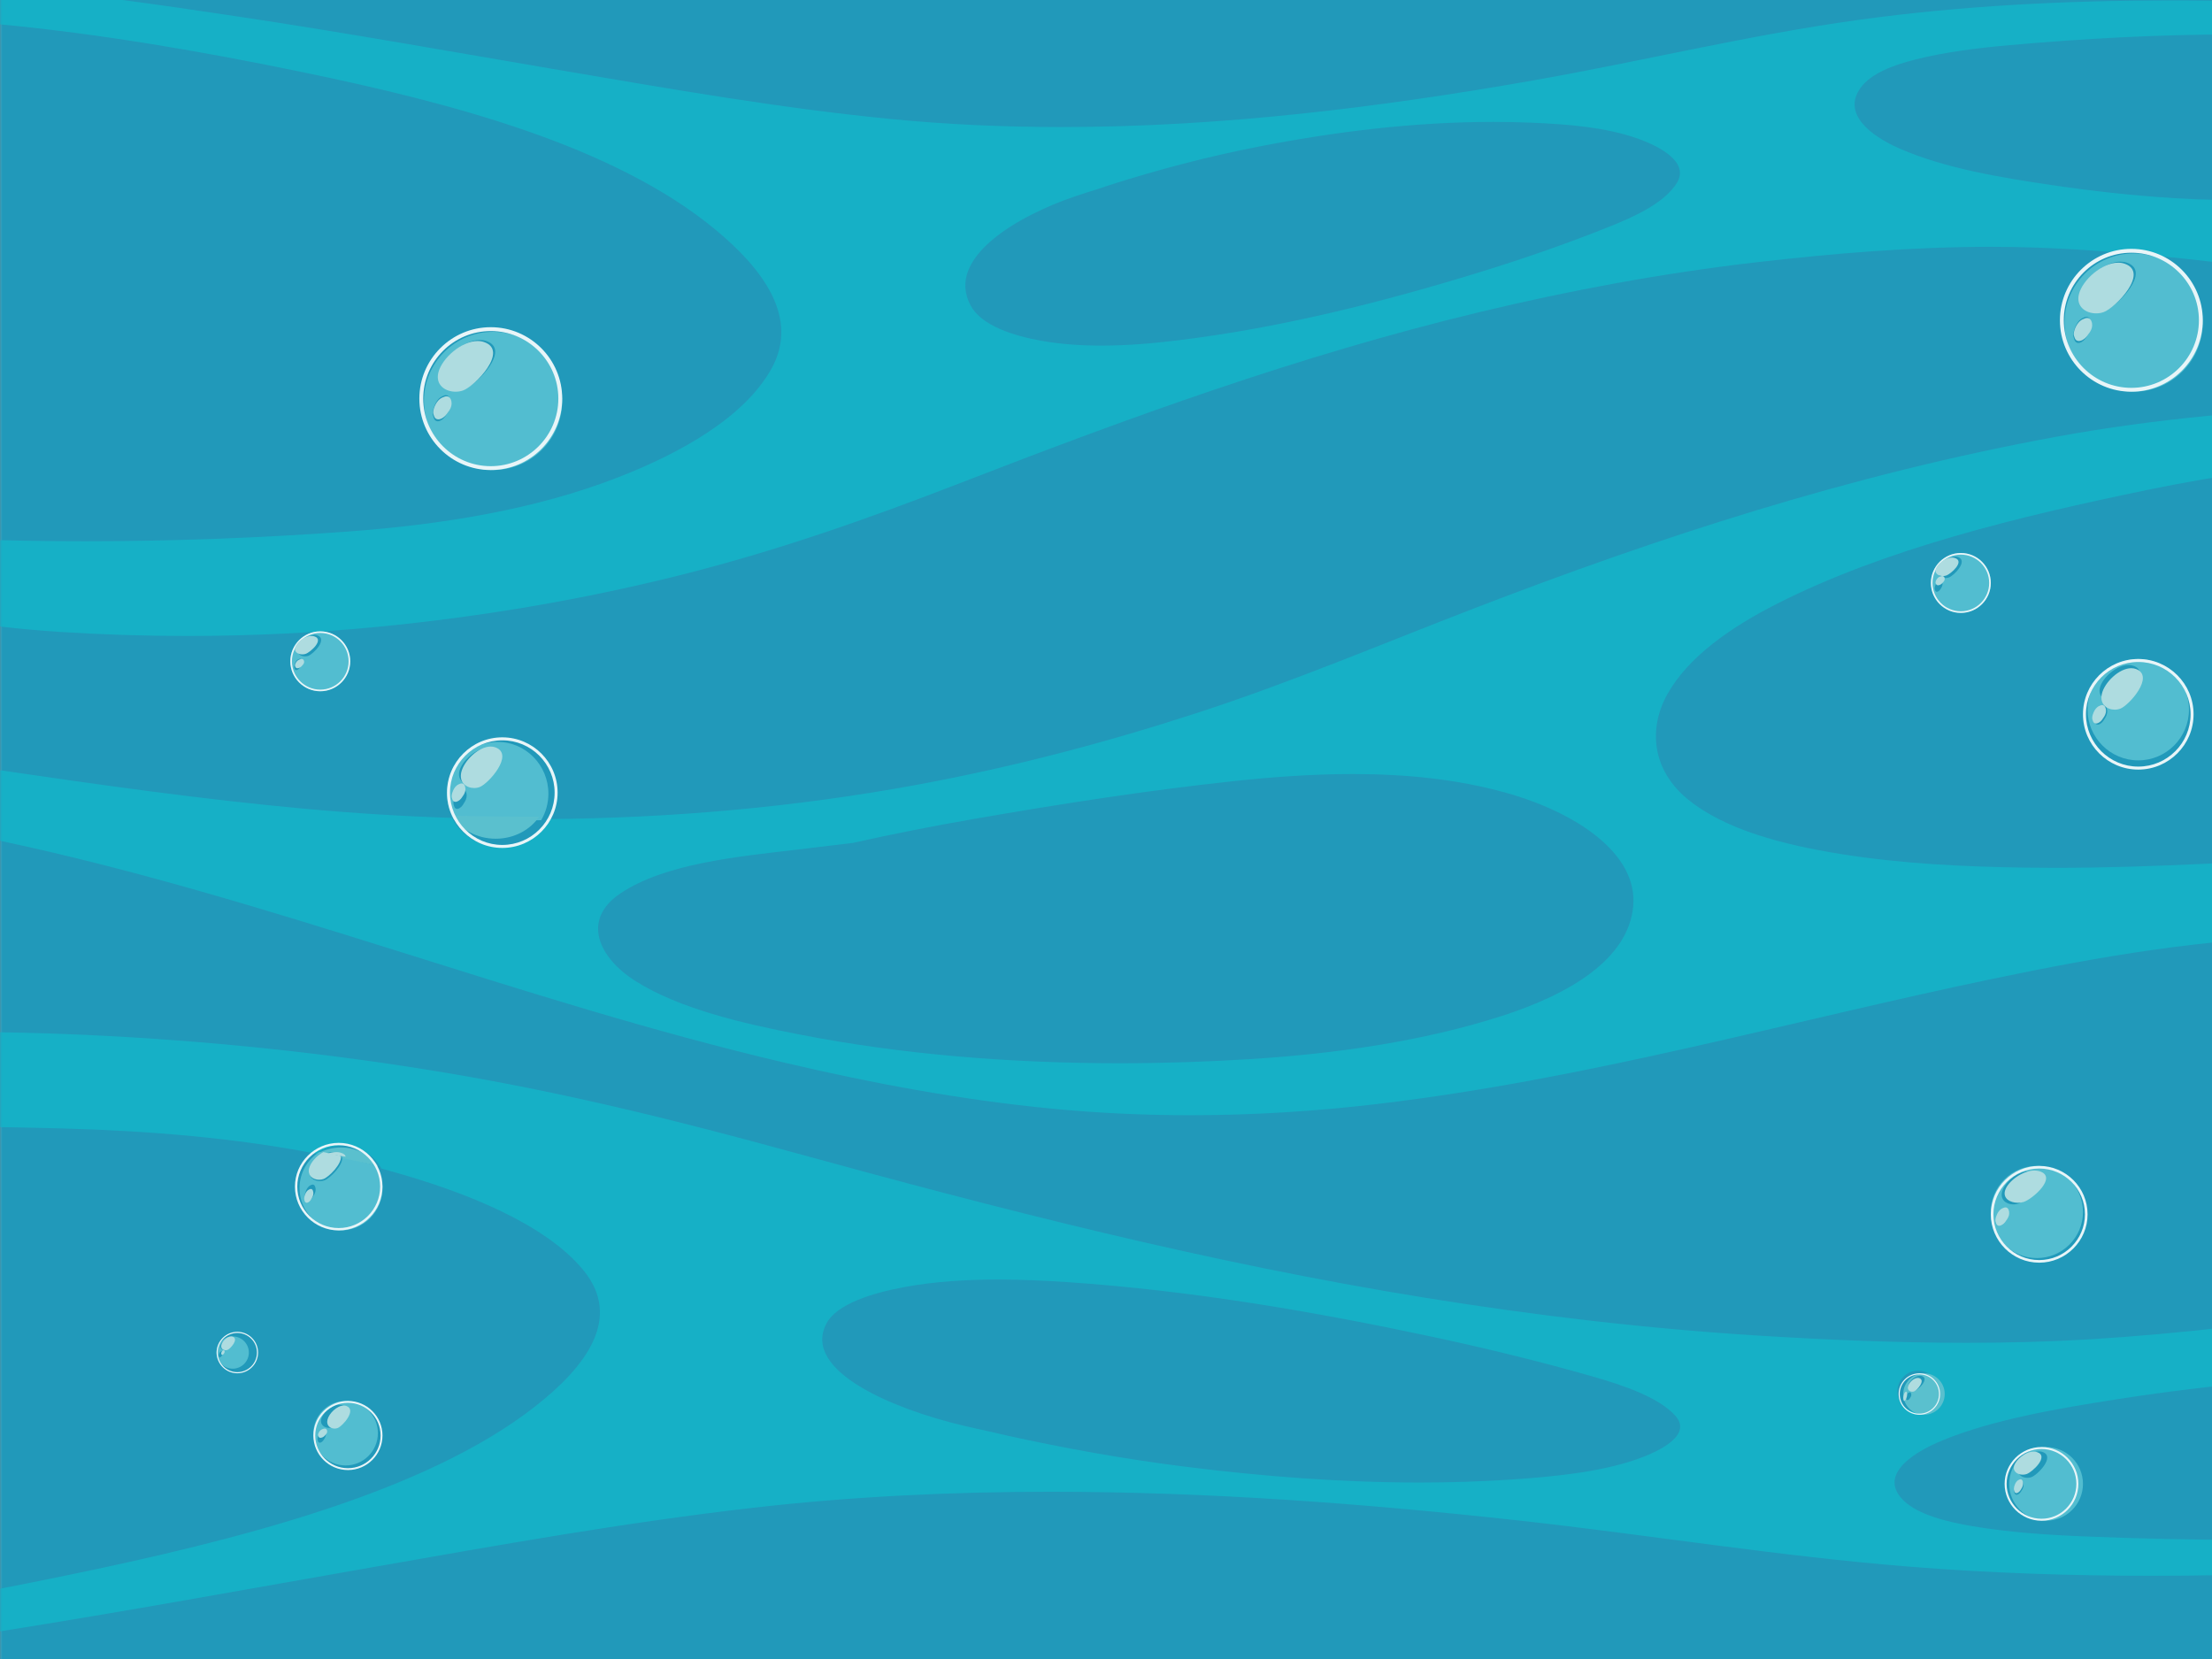 <?xml version="1.0" encoding="UTF-8"?>
<svg width="480px" height="360px" viewBox="0 0 480 360" version="1.1" xmlns="http://www.w3.org/2000/svg" xmlns:xlink="http://www.w3.org/1999/xlink">
    <rect x="0" y="0" width="480" height="360" fill="#333333" stroke="none"/>
    <!-- Generator: Sketch 51.1 (57501) - http://www.bohemiancoding.com/sketch -->
    <title>water1</title>
    <desc>Created with Sketch.</desc>
    <defs>
        <polygon id="path-1" points="0 0 512 0 512 511 0 511"></polygon>
    </defs>
    <g id="water1" stroke="none" stroke-width="1" fill="none" fill-rule="evenodd">
        <g id="Group" transform="translate(0, -144)">
            <mask id="mask-2" fill="white">
                <use xlink:href="#path-1"></use>
            </mask>
            <g id="Clip-2"></g>
            <polygon id="Fill-1" fill="#81CDE6" mask="url(#mask-2)" points="0 511 512 511 512 0 0 0"></polygon>
            <path d="M439.8,71.966 C420.455,78.916 401.434,86.767 381.902,93.191 C363.309,99.306 344.371,104.481 325.09,107.93 C286.258,114.876 246.564,115.29 207.973,106.671 C188.187,102.251 168.832,96.21 149.48,90.216 C129.51,84.034 109.55,77.28 88.577,75.655 C78.33,74.859 68.037,74.871 57.782,75.52 C47.474,76.174 37.219,77.142 27.216,79.82 C15.917,82.842 5.04,87.172 -6,90.982 L-6,516 L518,516 L518,50 C517.219,50.086 516.44,50.19 515.661,50.282 C489.827,55.155 464.462,63.105 439.8,71.966" id="Fill-3" fill="#2199BA" mask="url(#mask-2)"></path>
            <path d="M40.626,282 C31.405,282 22.183,281.708 13.01,281.126 C8.644,280.85 4.308,280.451 0,279.953 L0,261.215 C2.009,261.27 4.02,261.315 6.029,261.348 C10.152,261.417 14.287,261.451 18.432,261.451 C37.506,261.451 56.758,260.726 75.627,259.334 C96.008,257.827 116.174,254.561 134.105,247.591 C147.969,242.203 161.569,234.47 167.387,224.033 C173.54,212.992 165.576,202.415 155.368,193.93 C133.255,175.54 97.7,166.269 65.318,159.588 C43.986,155.189 22.097,151.384 0,149.282 L0,141 C17.328,142.544 34.588,145.027 51.505,147.567 C75.115,151.11 98.503,155.308 121.956,159.299 C145.396,163.288 169.063,167.441 192.996,169.796 C205.41,171.019 217.86,171.57 230.303,171.57 C264.908,171.568 299.449,167.313 332.936,161.411 C356.486,157.26 379.477,151.601 403.337,148.311 C425.622,145.237 448.375,144.096 471.087,144.096 C472.175,144.096 473.264,144.099 474.352,144.104 C486.927,144.163 499.471,144.564 512,145.165 L512,152.17 C503.762,151.752 495.509,151.538 487.316,151.487 C486.404,151.48 485.494,151.477 484.581,151.477 C468.432,151.477 452.145,152.369 436.139,153.792 C429.187,154.409 422.202,155.261 415.605,156.919 C410.947,158.098 406.028,159.898 403.743,163.061 C399.739,168.595 405.688,173.384 412.241,176.251 C422.004,180.517 434.037,182.516 445.232,184.164 C454.013,185.46 462.956,186.459 471.908,187.007 C478.022,187.381 484.179,187.482 490.348,187.482 C493.932,187.482 497.52,187.447 501.104,187.414 C504.687,187.38 508.268,187.346 511.839,187.346 C511.893,187.346 511.946,187.346 512,187.346 L512,204.797 C497.593,202.975 483.198,201.019 468.725,199.597 C466.833,198.783 464.753,198.332 462.569,198.332 C461.358,198.332 460.179,198.471 459.046,198.734 C453.255,198.273 447.446,197.921 441.615,197.719 C438.4,197.609 435.175,197.556 431.939,197.556 C414.935,197.556 397.72,198.996 381.077,200.921 C360.618,203.288 340.538,207.038 320.979,211.745 C281.616,221.214 244.658,234.748 208.458,248.784 C188.589,256.487 168.596,263.566 147.086,268.931 C125.994,274.193 104.08,277.892 81.853,280.033 C68.209,281.347 54.416,282 40.626,282 M324.031,170.45 C306.784,170.45 289.467,172.61 272.981,175.84 C261.983,177.993 251.22,180.838 240.857,184.14 C240.002,184.412 239.161,184.701 238.318,184.993 C236.559,185.533 234.813,186.088 233.092,186.674 C221.149,190.749 204.958,199.861 210.652,210.339 C213.011,214.679 219.896,216.868 226.004,217.953 C230.222,218.701 234.579,219 238.96,219 C244.595,219 250.264,218.505 255.709,217.839 C278.267,215.082 300.443,209.43 321.269,203.013 C330.898,200.044 340.373,196.748 349.486,193.087 C355.096,190.835 361.275,187.91 363.887,183.681 C366.556,179.355 360.595,175.968 355.632,174.16 C348.585,171.597 340.103,170.943 332.254,170.618 C329.516,170.504 326.776,170.45 324.031,170.45" id="Fill-4" fill="#16B0C6" mask="url(#mask-2)"></path>
            <path d="M0,498 L0,488.748 C4.695,487.841 9.365,486.905 14.01,485.948 C51.415,478.238 92.247,467.894 116.085,449.226 C127.091,440.61 135.189,430.055 126.562,419.588 C118.407,409.692 101.396,402.717 84.364,398.024 C83.841,397.879 83.318,397.738 82.793,397.599 C81.128,394.63 77.939,392.618 74.29,392.618 C72.218,392.618 70.295,393.266 68.715,394.37 C51.104,390.935 32.499,389.4 13.874,388.879 C9.264,388.749 4.636,388.65 0,388.58 L0,368 C6.23,368.097 12.458,368.288 18.671,368.575 C45.177,369.801 71.507,372.55 97.057,376.844 C123.112,381.224 147.589,387.32 171.997,394.028 C216.469,406.252 261.769,417.96 309.41,425.634 C333.08,429.449 357.253,432.319 381.698,433.829 C396.515,434.747 411.668,435.39 426.738,435.39 C435.741,435.39 444.715,435.161 453.563,434.622 C473.319,433.419 492.697,431.012 512,428.375 L512,442.694 C504.838,442.929 497.703,443.26 490.651,443.848 C480.149,444.722 469.714,446.031 459.506,447.621 C446.491,449.646 432.534,452.042 421.533,456.55 C414.152,459.579 407.716,464.449 413.125,469.661 C416.216,472.639 422.245,474.197 427.889,475.161 C435.884,476.515 444.234,477.076 452.519,477.408 C464.182,477.878 475.941,478.151 487.679,478.151 C495.81,478.151 503.931,478.019 512,477.732 L512,484.773 C507.615,484.989 503.226,485.179 498.828,485.337 C488.184,485.724 477.506,485.941 466.826,485.941 C449.332,485.941 431.832,485.357 414.467,483.971 C385.894,481.696 358.051,477.088 329.734,473.964 C296.258,470.272 262.065,467.709 228.003,467.709 C206.371,467.709 184.789,468.742 163.486,471.178 C135.521,474.375 108.094,479.304 80.911,484.068 C53.985,488.784 27.158,493.695 0,498 M216.569,421.657 C209.746,421.657 202.938,422.077 196.515,423.241 C189.438,424.528 181.578,426.912 179.332,431.208 C173.899,441.582 194.141,449.796 208.744,453.29 C210.847,453.791 212.979,454.263 215.12,454.722 C216.15,454.972 217.18,455.218 218.221,455.448 C230.864,458.254 243.924,460.602 257.172,462.268 C273.776,464.359 290.972,465.703 308.063,465.703 C314.669,465.703 321.261,465.502 327.795,465.066 C337.022,464.453 346.954,463.493 354.957,460.738 C360.592,458.796 367.213,455.285 363.53,451.197 C359.923,447.197 352.268,444.597 345.365,442.628 C334.157,439.43 322.562,436.596 310.831,434.086 C285.45,428.662 258.571,424.03 231.601,422.218 C226.679,421.888 221.62,421.657 216.569,421.657 M416.231,441.426 C413.748,441.426 411.727,443.439 411.727,445.913 C411.727,448.387 413.748,450.4 416.231,450.4 C418.715,450.4 420.736,448.387 420.736,445.913 C420.736,443.439 418.715,441.426 416.231,441.426" id="Fill-5" fill="#16B0C6" mask="url(#mask-2)"></path>
            <path d="M258.295,386 C248.282,386 238.259,385.539 228.282,384.58 C208.512,382.674 189.188,379.047 170.377,374.629 C112.516,361.041 58.509,338.893 0,326.437 L0,311.143 C21.959,314.352 43.953,317.481 66.244,319.508 C76.846,320.475 87.463,321.138 98.076,321.481 C100.058,325.247 104.006,327.822 108.544,327.822 C112.978,327.822 116.851,325.364 118.873,321.736 C145.806,321.522 172.599,319.153 198.871,314.317 C219.781,310.466 240.025,305.114 259.513,298.787 C280.318,292.033 299.822,283.74 319.834,276.033 C359.893,260.608 401.536,246.961 446.291,238.758 C467.949,234.789 489.906,232.956 512,232 L512,243.474 C496.473,245.027 481.084,247.187 465.912,250.325 C437.988,256.098 409.167,263.085 385.673,274.978 C375.513,280.122 366.325,286.564 361.811,294.649 C357.657,302.093 358.482,311.005 366.117,317.332 C374.274,324.097 387.152,327.344 399.444,329.321 C412.533,331.425 426.132,332.081 439.561,332.274 C441.708,332.304 443.849,332.319 445.993,332.319 C468.056,332.319 490.007,330.778 512,329.703 L512,347.15 C510.537,347.132 509.073,347.121 507.607,347.121 C506.134,347.121 504.658,347.132 503.182,347.151 C478.907,347.489 455.612,351.572 432.57,356.371 C388.087,365.634 344.933,378.118 298.828,383.571 C285.402,385.157 271.854,386 258.295,386 M293.543,311.962 C284.905,311.962 276.216,312.594 267.718,313.503 C248.793,315.531 229.914,318.478 211.375,321.706 C202.515,323.244 193.731,324.97 185.057,326.914 C181.057,327.396 177.053,327.883 173.051,328.355 C160.105,329.883 144.308,331.361 134.609,337.878 C126.064,343.621 129.986,351.838 137.767,356.8 C147.347,362.912 161.167,366.081 173.634,368.515 C195.805,372.841 219.513,374.722 242.94,374.722 C252.505,374.722 262.028,374.408 271.373,373.819 C290.077,372.64 308.82,369.935 325.823,364.485 C340.537,359.77 353.379,352.153 354.403,340.63 C355.427,329.068 341.748,320.223 326.846,316.042 C316.197,313.056 304.914,311.962 293.543,311.962" id="Fill-6" fill="#16B0C6" mask="url(#mask-2)"></path>
            <path d="M74.999,462 C71.139,462 68,458.861 68,454.999 C68,451.139 71.139,448 74.999,448 C78.861,448 82,451.139 82,454.999 C82,458.861 78.861,462 74.999,462 M70.219,454.42 C70.098,454.42 69.967,454.467 69.841,454.54 C69.49,454.693 69.243,455.067 69.103,455.403 C68.991,455.671 68.907,455.936 68.89,456.227 C68.876,456.41 68.944,456.555 68.991,456.724 C69.051,456.933 69.2,457.063 69.397,457.063 C69.442,457.063 69.49,457.056 69.54,457.043 C69.869,456.947 70.127,456.651 70.291,456.366 L70.322,456.313 C70.436,456.147 70.52,456.009 70.604,455.804 C70.738,455.463 70.76,455.098 70.631,454.754 C70.541,454.512 70.389,454.42 70.219,454.42 M73.657,448.824 C72.022,448.824 70.068,450.545 69.714,451.941 C69.395,453.192 70.411,453.85 71.44,453.85 C71.699,453.85 71.957,453.809 72.197,453.723 C73.37,453.31 76.839,449.797 74.313,448.93 C74.104,448.858 73.883,448.824 73.657,448.824" id="Fill-13" fill="#52BDD0" mask="url(#mask-2)"></path>
            <path d="M75.499,448.408 C71.588,448.408 68.406,451.589 68.406,455.5 C68.406,459.413 71.588,462.594 75.499,462.594 C79.412,462.594 82.594,459.413 82.594,455.5 C82.594,451.589 79.412,448.408 75.499,448.408 M75.499,463 C71.364,463 68,459.635 68,455.5 C68,451.365 71.364,448 75.499,448 C79.635,448 83,451.365 83,455.5 C83,459.635 79.635,463 75.499,463" id="Fill-14" fill="#E8F5F8" mask="url(#mask-2)"></path>
            <path d="M72.606,454 C71.68,454 70.766,453.345 71.054,452.101 C71.372,450.712 73.13,449 74.6,449 C74.803,449 75.002,449.033 75.19,449.105 C77.462,449.967 74.342,453.463 73.287,453.874 C73.071,453.959 72.839,454 72.606,454" id="Fill-15" fill="#AEDCE0" mask="url(#mask-2)"></path>
            <path d="M69.557,456 C69.341,456 69.178,455.902 69.113,455.744 C69.062,455.616 68.987,455.506 69.002,455.368 C69.021,455.147 69.113,454.947 69.235,454.744 C69.388,454.49 69.659,454.207 70.042,454.091 C70.18,454.035 70.323,454 70.455,454 C70.642,454 70.808,454.07 70.906,454.253 C71.047,454.513 71.024,454.789 70.876,455.047 C70.785,455.203 70.693,455.307 70.568,455.432 L70.534,455.473 C70.355,455.689 70.072,455.912 69.713,455.985 C69.659,455.995 69.606,456 69.557,456" id="Fill-16" fill="#AEDCE0" mask="url(#mask-2)"></path>
            <path d="M50.501,441 C48.569,441 47,439.431 47,437.5 C47,435.57 48.569,434 50.501,434 C52.43,434 54,435.57 54,437.5 C54,439.431 52.43,441 50.501,441 M48.109,437.209 C48.049,437.209 47.983,437.234 47.92,437.271 C47.743,437.346 47.621,437.533 47.551,437.702 C47.495,437.834 47.453,437.969 47.444,438.114 L47.495,438.362 C47.526,438.467 47.599,438.531 47.699,438.531 C47.72,438.531 47.745,438.529 47.77,438.522 C47.934,438.473 48.063,438.326 48.145,438.183 L48.16,438.156 L48.302,437.902 C48.369,437.731 48.38,437.548 48.315,437.378 C48.27,437.257 48.195,437.209 48.109,437.209 M49.826,434.414 C49.009,434.414 48.034,435.275 47.857,435.97 C47.697,436.596 48.204,436.925 48.718,436.925 C48.848,436.925 48.977,436.904 49.097,436.862 C49.686,436.656 51.42,434.901 50.154,434.466 C50.05,434.43 49.94,434.414 49.826,434.414" id="Fill-17" fill="#52BDD0" mask="url(#mask-2)"></path>
            <path d="M51.501,433.243 C49.153,433.243 47.244,435.152 47.244,437.499 C47.244,439.848 49.153,441.756 51.501,441.756 C53.847,441.756 55.757,439.848 55.757,437.499 C55.757,435.152 53.847,433.243 51.501,433.243 M51.501,442 C49.019,442 47,439.98 47,437.499 C47,435.018 49.019,433 51.501,433 C53.981,433 56,435.018 56,437.499 C56,439.98 53.981,442 51.501,442" id="Fill-18" fill="#E8F5F8" mask="url(#mask-2)"></path>
            <path d="M48.962,437 C48.406,437 47.86,436.607 48.032,435.859 C48.223,435.028 49.276,434 50.158,434 C50.281,434 50.4,434.019 50.512,434.062 C51.879,434.581 50.006,436.679 49.371,436.925 C49.242,436.975 49.102,437 48.962,437" id="Fill-19" fill="#AEDCE0" mask="url(#mask-2)"></path>
            <path d="M48.21,438 C48.128,438 48.067,437.951 48.042,437.872 L48,437.684 C48.007,437.574 48.042,437.473 48.088,437.373 C48.146,437.245 48.247,437.103 48.393,437.047 C48.445,437.018 48.499,437 48.549,437 C48.62,437 48.682,437.036 48.719,437.127 C48.773,437.256 48.764,437.395 48.708,437.524 L48.591,437.716 L48.579,437.736 C48.511,437.844 48.404,437.956 48.269,437.993 C48.248,437.998 48.228,438 48.21,438" id="Fill-20" fill="#AEDCE0" mask="url(#mask-2)"></path>
            <path d="M73.999,411 C69.036,411 65,406.88 65,401.813 C65,398.517 66.708,395.623 69.267,394 C69.638,394.075 70.005,394.152 70.375,394.228 C68.872,395.003 67.526,396.508 67.205,397.799 C66.795,399.44 68.099,400.303 69.423,400.303 C69.756,400.303 70.089,400.249 70.398,400.138 C71.561,399.72 74.487,396.876 74.263,395.078 C76.733,395.641 79.18,396.247 81.602,396.898 C82.487,398.32 83,400.006 83,401.813 C83,406.88 78.964,411 73.999,411 M67.853,401.051 C67.698,401.051 67.53,401.112 67.369,401.209 C66.918,401.408 66.6,401.9 66.419,402.342 C66.274,402.693 66.168,403.04 66.145,403.423 C66.127,403.662 66.213,403.857 66.274,404.076 C66.352,404.35 66.542,404.52 66.796,404.52 C66.854,404.52 66.916,404.511 66.981,404.493 C67.405,404.369 67.736,403.978 67.949,403.607 L67.985,403.535 C68.131,403.319 68.241,403.139 68.347,402.869 C68.523,402.422 68.547,401.94 68.383,401.493 C68.268,401.174 68.073,401.051 67.853,401.051" id="Fill-21" fill="#52BDD0" mask="url(#mask-2)"></path>
            <path d="M82,397 C79.448,396.39 76.868,395.823 74.265,395.296 C74.196,394.798 73.836,394.387 73.057,394.145 C72.773,394.056 72.474,394.015 72.167,394.015 C71.516,394.015 70.826,394.198 70.167,394.5 C69.778,394.429 69.391,394.357 69,394.287 C70.45,393.472 72.16,393 73.988,393 C77.354,393 80.315,394.597 82,397" id="Fill-22" fill="#5AC0CE" mask="url(#mask-2)"></path>
            <path d="M73.5,392.514 C68.544,392.514 64.515,396.544 64.515,401.5 C64.515,406.456 68.544,410.485 73.5,410.485 C78.457,410.485 82.486,406.456 82.486,401.5 C82.486,396.544 78.457,392.514 73.5,392.514 M73.5,411 C68.264,411 64,406.736 64,401.5 C64,396.262 68.264,392 73.5,392 C78.738,392 83,396.262 83,401.5 C83,406.736 78.738,411 73.5,411" id="Fill-23" fill="#E8F5F8" mask="url(#mask-2)"></path>
            <path d="M69.248,400 C67.951,400 66.674,399.148 67.075,397.527 C67.39,396.251 68.708,394.765 70.18,394 C71.453,394.268 72.725,394.549 73.988,394.839 C74.207,396.615 71.342,399.424 70.203,399.837 C69.9,399.947 69.573,400 69.248,400" id="Fill-24" fill="#AEDCE0" mask="url(#mask-2)"></path>
            <path d="M75,395 C73.673,394.785 72.337,394.578 71,394.379 C71.643,394.143 72.316,394 72.951,394 C73.252,394 73.543,394.032 73.821,394.101 C74.581,394.29 74.932,394.611 75,395" id="Fill-25" fill="#AFDCDF" mask="url(#mask-2)"></path>
            <path d="M66.556,405 C66.34,405 66.178,404.853 66.112,404.616 C66.06,404.426 65.987,404.257 66.002,404.051 C66.022,403.72 66.112,403.42 66.235,403.117 C66.389,402.735 66.659,402.309 67.043,402.137 C67.181,402.052 67.323,402 67.455,402 C67.642,402 67.808,402.106 67.906,402.382 C68.046,402.769 68.025,403.185 67.875,403.572 C67.785,403.806 67.692,403.961 67.568,404.148 L67.537,404.211 C67.355,404.531 67.074,404.869 66.713,404.976 C66.658,404.992 66.606,405 66.556,405" id="Fill-26" fill="#AEDCE0" mask="url(#mask-2)"></path>
            <path d="M114.176,322 C108.932,322 103.683,321.916 98.433,321.752 C97.521,320.118 97,318.23 97,316.219 C97,310.033 101.934,305 108,305 C114.066,305 119,310.033 119,316.219 C119,318.329 118.427,320.303 117.431,321.989 C116.348,321.997 115.261,322 114.176,322 M100.487,315.288 C100.297,315.288 100.092,315.364 99.896,315.482 C99.342,315.727 98.954,316.327 98.735,316.866 C98.559,317.295 98.428,317.718 98.399,318.186 C98.378,318.478 98.484,318.714 98.559,318.983 C98.654,319.319 98.887,319.525 99.197,319.525 C99.268,319.525 99.343,319.515 99.422,319.492 C99.939,319.34 100.346,318.864 100.604,318.409 L100.651,318.323 C100.829,318.059 100.962,317.839 101.093,317.508 C101.306,316.963 101.338,316.377 101.136,315.827 C100.994,315.438 100.756,315.288 100.487,315.288 M105.887,306.325 C103.32,306.325 100.252,309.085 99.695,311.316 C99.195,313.32 100.789,314.376 102.405,314.376 C102.812,314.376 103.22,314.308 103.597,314.173 C105.44,313.514 110.89,307.883 106.92,306.493 C106.591,306.378 106.243,306.325 105.887,306.325" id="Fill-27" fill="#52BDD0" mask="url(#mask-2)"></path>
            <path d="M107.568,326 C103.473,326 99.893,323.983 98,321 C103.251,321.145 108.501,321.218 113.745,321.218 C114.83,321.218 115.917,321.216 117,321.209 C115.074,324.078 111.567,326 107.568,326" id="Fill-28" fill="#5AC0CE" mask="url(#mask-2)"></path>
            <path d="M108.999,304.648 C102.74,304.648 97.648,309.74 97.648,315.999 C97.648,322.259 102.74,327.349 108.999,327.349 C115.259,327.349 120.351,322.259 120.351,315.999 C120.351,309.74 115.259,304.648 108.999,304.648 M108.999,328 C102.383,328 97,322.616 97,315.999 C97,309.383 102.383,304 108.999,304 C115.616,304 121,309.383 121,315.999 C121,322.616 115.616,328 108.999,328" id="Fill-29" fill="#E8F5F8" mask="url(#mask-2)"></path>
            <path d="M102.889,315 C101.223,315 99.581,313.82 100.096,311.58 C100.67,309.085 103.832,306 106.477,306 C106.844,306 107.202,306.059 107.541,306.188 C111.633,307.742 106.016,314.036 104.117,314.773 C103.729,314.924 103.308,315 102.889,315" id="Fill-30" fill="#AEDCE0" mask="url(#mask-2)"></path>
            <path d="M98.836,318 C98.512,318 98.269,317.805 98.17,317.488 C98.091,317.234 97.981,317.011 98.003,316.736 C98.033,316.294 98.17,315.894 98.353,315.49 C98.582,314.98 98.986,314.414 99.564,314.183 C99.769,314.071 99.984,314 100.182,314 C100.463,314 100.711,314.141 100.859,314.508 C101.069,315.028 101.037,315.581 100.814,316.096 C100.677,316.408 100.539,316.615 100.353,316.864 L100.304,316.946 C100.034,317.375 99.609,317.825 99.071,317.969 C98.988,317.99 98.909,318 98.836,318" id="Fill-31" fill="#AEDCE0" mask="url(#mask-2)"></path>
            <path d="M69.501,294 C65.914,294 63,291.085 63,287.5 C63,283.915 65.914,281 69.501,281 C73.086,281 76,283.915 76,287.5 C76,291.085 73.086,294 69.501,294 M65.061,286.961 C64.949,286.961 64.827,287.004 64.711,287.072 C64.385,287.215 64.154,287.563 64.025,287.874 C63.919,288.122 63.844,288.369 63.826,288.639 C63.813,288.809 63.876,288.946 63.919,289.101 C63.977,289.295 64.115,289.417 64.298,289.417 C64.34,289.417 64.385,289.41 64.431,289.397 C64.735,289.308 64.975,289.033 65.129,288.769 L65.156,288.718 C65.262,288.566 65.34,288.439 65.417,288.246 C65.544,287.932 65.562,287.589 65.442,287.274 C65.36,287.049 65.22,286.961 65.061,286.961 M68.25,281.767 C66.733,281.767 64.921,283.366 64.593,284.659 C64.297,285.821 65.24,286.433 66.195,286.433 C66.435,286.433 66.676,286.393 66.898,286.315 C67.988,285.932 71.208,282.67 68.862,281.865 C68.667,281.798 68.461,281.767 68.25,281.767" id="Fill-32" fill="#52BDD0" mask="url(#mask-2)"></path>
            <path d="M69.5,281.353 C66.108,281.353 63.351,284.109 63.351,287.5 C63.351,290.891 66.108,293.647 69.5,293.647 C72.891,293.647 75.647,290.891 75.647,287.5 C75.647,284.109 72.891,281.353 69.5,281.353 M69.5,294 C65.916,294 63,291.084 63,287.5 C63,283.916 65.916,281 69.5,281 C73.082,281 76,283.916 76,287.5 C76,291.084 73.082,294 69.5,294" id="Fill-33" fill="#E8F5F8" mask="url(#mask-2)"></path>
            <path d="M65.606,286 C64.68,286 63.767,285.475 64.054,284.48 C64.372,283.37 66.127,282 67.597,282 C67.801,282 68,282.026 68.19,282.084 C70.462,282.774 67.343,285.571 66.287,285.899 C66.072,285.966 65.839,286 65.606,286" id="Fill-34" fill="#AEDCE0" mask="url(#mask-2)"></path>
            <path d="M64.558,289 C64.342,289 64.18,288.901 64.112,288.743 C64.061,288.617 63.987,288.505 64.002,288.366 C64.023,288.147 64.112,287.945 64.237,287.744 C64.388,287.49 64.66,287.207 65.045,287.091 C65.181,287.035 65.324,287 65.456,287 C65.643,287 65.808,287.072 65.905,287.255 C66.046,287.512 66.025,287.791 65.875,288.047 C65.785,288.204 65.693,288.307 65.568,288.431 L65.536,288.472 C65.355,288.687 65.073,288.911 64.714,288.984 C64.66,288.994 64.607,289 64.558,289" id="Fill-35" fill="#AEDCE0" mask="url(#mask-2)"></path>
            <path d="M107,246 C98.726,246 92,239.274 92,231.001 C92,222.726 98.726,216 107,216 C115.274,216 122,222.726 122,231.001 C122,239.274 115.274,246 107,246 M96.755,229.756 C96.497,229.756 96.217,229.856 95.947,230.016 C95.193,230.341 94.663,231.144 94.365,231.865 C94.123,232.437 93.946,233.004 93.907,233.63 C93.878,234.02 94.021,234.337 94.123,234.696 C94.255,235.144 94.571,235.421 94.994,235.421 C95.09,235.421 95.193,235.406 95.3,235.377 C96.007,235.172 96.558,234.538 96.914,233.929 L96.976,233.814 C97.219,233.458 97.401,233.166 97.578,232.723 C97.871,231.994 97.914,231.208 97.637,230.476 C97.446,229.957 97.122,229.756 96.755,229.756 M104.117,217.772 C100.618,217.772 96.434,221.46 95.675,224.446 C94.99,227.125 97.166,228.536 99.373,228.536 C99.927,228.536 100.484,228.447 100.998,228.267 C103.51,227.382 110.943,219.856 105.526,217.997 C105.078,217.843 104.604,217.772 104.117,217.772" id="Fill-36" fill="#52BDD0" mask="url(#mask-2)"></path>
            <path d="M106.499,215.84 C98.414,215.84 91.84,222.414 91.84,230.501 C91.84,238.586 98.414,245.16 106.499,245.16 C114.585,245.16 121.159,238.586 121.159,230.501 C121.159,222.414 114.585,215.84 106.499,215.84 M106.499,246 C97.954,246 91,239.044 91,230.501 C91,221.956 97.954,215 106.499,215 C115.044,215 122,221.956 122,230.501 C122,239.044 115.044,246 106.499,246" id="Fill-37" fill="#E8F5F8" mask="url(#mask-2)"></path>
            <path d="M98.855,229 C96.631,229 94.439,227.558 95.129,224.82 C95.894,221.769 100.109,218 103.634,218 C104.125,218 104.602,218.072 105.054,218.23 C110.511,220.129 103.022,227.821 100.492,228.725 C99.974,228.91 99.413,229 98.855,229" id="Fill-38" fill="#AEDCE0" mask="url(#mask-2)"></path>
            <path d="M95.113,235 C94.681,235 94.359,234.755 94.224,234.36 C94.12,234.043 93.974,233.763 94.004,233.42 C94.044,232.867 94.224,232.366 94.471,231.862 C94.776,231.225 95.316,230.516 96.085,230.229 C96.361,230.089 96.647,230 96.91,230 C97.284,230 97.615,230.177 97.81,230.635 C98.093,231.282 98.049,231.975 97.75,232.619 C97.57,233.01 97.384,233.267 97.136,233.581 L97.073,233.683 C96.709,234.22 96.147,234.78 95.426,234.961 C95.316,234.987 95.211,235 95.113,235" id="Fill-39" fill="#AEDCE0" mask="url(#mask-2)"></path>
            <path d="M464,309 C457.934,309 453,304.067 453,298.001 C453,291.935 457.934,287 464,287 C470.066,287 475,291.935 475,298.001 C475,304.067 470.066,309 464,309 M456.487,297.088 C456.296,297.088 456.092,297.162 455.894,297.276 C455.34,297.518 454.954,298.106 454.735,298.634 C454.558,299.055 454.426,299.47 454.398,299.928 C454.377,300.215 454.482,300.447 454.558,300.711 C454.653,301.039 454.885,301.242 455.196,301.242 C455.268,301.242 455.343,301.232 455.421,301.21 C455.937,301.06 456.344,300.593 456.603,300.146 L456.65,300.063 C456.828,299.804 456.962,299.588 457.092,299.265 C457.305,298.73 457.338,298.154 457.135,297.616 C456.994,297.235 456.755,297.088 456.487,297.088 M461.886,288.299 C459.319,288.299 456.252,291.005 455.694,293.193 C455.193,295.158 456.788,296.193 458.404,296.193 C458.811,296.193 459.219,296.127 459.596,295.994 C461.439,295.348 466.889,289.827 462.92,288.464 C462.589,288.351 462.243,288.299 461.886,288.299" id="Fill-40" fill="#52BDD0" mask="url(#mask-2)"></path>
            <path d="M464.001,287.648 C457.741,287.648 452.649,292.74 452.649,299 C452.649,305.26 457.741,310.351 464.001,310.351 C470.26,310.351 475.352,305.26 475.352,299 C475.352,292.74 470.26,287.648 464.001,287.648 M464.001,311 C457.383,311 452,305.617 452,299 C452,292.382 457.383,287 464.001,287 C470.616,287 476,292.382 476,299 C476,305.617 470.616,311 464.001,311" id="Fill-41" fill="#E8F5F8" mask="url(#mask-2)"></path>
            <path d="M458.889,298 C457.223,298 455.581,296.82 456.096,294.58 C456.671,292.085 459.832,289 462.477,289 C462.845,289 463.201,289.059 463.542,289.188 C467.632,290.742 462.016,297.036 460.117,297.773 C459.729,297.924 459.308,298 458.889,298" id="Fill-42" fill="#AEDCE0" mask="url(#mask-2)"></path>
            <path d="M454.836,301 C454.511,301 454.269,300.805 454.17,300.488 C454.091,300.234 453.981,300.011 454.003,299.734 C454.033,299.294 454.17,298.894 454.354,298.489 C454.583,297.98 454.986,297.414 455.564,297.182 C455.77,297.071 455.983,297 456.183,297 C456.462,297 456.712,297.141 456.858,297.508 C457.07,298.027 457.036,298.581 456.814,299.096 C456.678,299.408 456.538,299.615 456.352,299.864 L456.303,299.945 C456.034,300.375 455.609,300.825 455.07,300.969 C454.989,300.99 454.91,301 454.836,301" id="Fill-43" fill="#AEDCE0" mask="url(#mask-2)"></path>
            <path d="M425.5,277 C421.915,277 419,274.085 419,270.5 C419,266.913 421.915,264 425.5,264 C429.085,264 432,266.913 432,270.5 C432,274.085 429.085,277 425.5,277 M421.06,269.961 C420.948,269.961 420.826,270.004 420.71,270.072 C420.383,270.215 420.154,270.563 420.024,270.873 C419.919,271.122 419.843,271.369 419.824,271.639 C419.813,271.808 419.876,271.946 419.919,272.1 C419.975,272.295 420.114,272.416 420.297,272.416 C420.339,272.416 420.383,272.41 420.429,272.396 C420.735,272.308 420.976,272.033 421.128,271.769 L421.156,271.718 C421.262,271.565 421.339,271.439 421.416,271.246 C421.544,270.93 421.563,270.589 421.442,270.274 C421.36,270.047 421.219,269.961 421.06,269.961 M424.251,264.767 C422.733,264.767 420.92,266.366 420.591,267.659 C420.295,268.821 421.238,269.433 422.194,269.433 C422.434,269.433 422.676,269.393 422.898,269.315 C423.987,268.932 427.209,265.67 424.861,264.865 C424.667,264.798 424.462,264.767 424.251,264.767" id="Fill-44" fill="#52BDD0" mask="url(#mask-2)"></path>
            <path d="M425.5,264.353 C422.109,264.353 419.353,267.108 419.353,270.5 C419.353,273.891 422.109,276.647 425.5,276.647 C428.891,276.647 431.647,273.891 431.647,270.5 C431.647,267.108 428.891,264.353 425.5,264.353 M425.5,277 C421.916,277 419,274.084 419,270.5 C419,266.916 421.916,264 425.5,264 C429.084,264 432,266.916 432,270.5 C432,274.084 429.084,277 425.5,277" id="Fill-45" fill="#E8F5F8" mask="url(#mask-2)"></path>
            <path d="M421.606,269 C420.68,269 419.767,268.475 420.054,267.48 C420.372,266.37 422.128,265 423.598,265 C423.802,265 424.001,265.026 424.189,265.084 C426.463,265.774 423.342,268.571 422.288,268.899 C422.073,268.966 421.839,269 421.606,269" id="Fill-46" fill="#AEDCE0" mask="url(#mask-2)"></path>
            <path d="M420.557,271 C420.342,271 420.179,270.902 420.113,270.743 C420.062,270.618 419.988,270.505 420.002,270.367 C420.023,270.147 420.113,269.946 420.237,269.743 C420.389,269.491 420.659,269.207 421.044,269.091 C421.18,269.035 421.323,269 421.455,269 C421.642,269 421.808,269.071 421.905,269.255 C422.046,269.512 422.025,269.79 421.874,270.047 C421.783,270.204 421.693,270.307 421.568,270.432 L421.535,270.473 C421.356,270.688 421.073,270.912 420.713,270.984 C420.659,270.995 420.606,271 420.557,271" id="Fill-47" fill="#AEDCE0" mask="url(#mask-2)"></path>
            <path d="M463,229 C454.728,229 448,222.273 448,214.001 C448,205.726 454.728,199 463,199 C471.274,199 478,205.726 478,214.001 C478,222.273 471.274,229 463,229 M452.756,212.755 C452.497,212.755 452.217,212.855 451.948,213.014 C451.193,213.341 450.665,214.144 450.365,214.864 C450.123,215.437 449.947,216.004 449.907,216.63 C449.879,217.02 450.021,217.337 450.123,217.696 C450.255,218.144 450.572,218.421 450.994,218.421 C451.092,218.421 451.193,218.406 451.3,218.375 C452.008,218.172 452.56,217.536 452.914,216.929 L452.976,216.812 C453.221,216.458 453.403,216.166 453.578,215.723 C453.871,214.994 453.914,214.208 453.637,213.476 C453.446,212.957 453.122,212.755 452.756,212.755 M460.119,200.771 C456.618,200.771 452.434,204.46 451.675,207.444 C450.991,210.125 453.166,211.536 455.373,211.536 C455.928,211.536 456.484,211.447 456.998,211.267 C459.51,210.382 466.944,202.856 461.528,200.997 C461.078,200.843 460.604,200.771 460.119,200.771" id="Fill-48" fill="#52BDD0" mask="url(#mask-2)"></path>
            <path d="M462.499,198.84 C454.414,198.84 447.838,205.414 447.838,213.501 C447.838,221.586 454.414,228.162 462.499,228.162 C470.585,228.162 477.159,221.586 477.159,213.501 C477.159,205.414 470.585,198.84 462.499,198.84 M462.499,229 C453.953,229 447,222.045 447,213.501 C447,204.956 453.953,198 462.499,198 C471.045,198 478,204.956 478,213.501 C478,222.045 471.045,229 462.499,229" id="Fill-49" fill="#E8F5F8" mask="url(#mask-2)"></path>
            <path d="M454.854,212 C452.631,212 450.44,210.559 451.129,207.82 C451.893,204.77 456.108,201 459.635,201 C460.124,201 460.601,201.074 461.054,201.231 C466.511,203.131 459.021,210.821 456.491,211.725 C455.973,211.91 455.414,212 454.854,212" id="Fill-50" fill="#AEDCE0" mask="url(#mask-2)"></path>
            <path d="M451.113,218 C450.682,218 450.359,217.756 450.224,217.36 C450.12,217.043 449.975,216.764 450.004,216.42 C450.045,215.867 450.224,215.367 450.471,214.861 C450.777,214.226 451.316,213.517 452.087,213.229 C452.361,213.089 452.646,213 452.911,213 C453.284,213 453.615,213.178 453.81,213.637 C454.093,214.282 454.049,214.976 453.75,215.619 C453.571,216.01 453.385,216.268 453.135,216.581 L453.073,216.683 C452.711,217.219 452.148,217.78 451.425,217.96 C451.316,217.987 451.212,218 451.113,218" id="Fill-51" fill="#AEDCE0" mask="url(#mask-2)"></path>
            <path d="M444.001,474 C439.589,474 436,470.413 436,466.001 C436,461.59 439.589,458 444.001,458 C448.411,458 452,461.59 452,466.001 C452,470.413 448.411,474 444.001,474 M438.537,465.337 C438.399,465.337 438.249,465.391 438.106,465.474 C437.703,465.649 437.422,466.077 437.262,466.461 C437.133,466.768 437.039,467.068 437.017,467.402 C437.003,467.611 437.078,467.779 437.133,467.972 C437.202,468.21 437.372,468.359 437.598,468.359 C437.65,468.359 437.705,468.351 437.76,468.335 C438.137,468.225 438.432,467.886 438.622,467.562 L438.656,467.501 C438.784,467.312 438.882,467.155 438.976,466.919 C439.132,466.53 439.155,466.113 439.008,465.721 C438.905,465.444 438.732,465.337 438.537,465.337 M442.463,458.944 C440.596,458.944 438.365,460.913 437.96,462.504 C437.597,463.933 438.757,464.685 439.932,464.685 C440.228,464.685 440.524,464.639 440.798,464.542 C442.137,464.071 446.102,460.057 443.214,459.065 C442.975,458.983 442.723,458.944 442.463,458.944" id="Fill-52" fill="#52BDD0" mask="url(#mask-2)"></path>
            <path d="M443.001,458.432 C438.828,458.432 435.432,461.828 435.432,466 C435.432,470.174 438.828,473.566 443.001,473.566 C447.172,473.566 450.568,470.174 450.568,466 C450.568,461.828 447.172,458.432 443.001,458.432 M443.001,474 C438.589,474 435,470.41 435,466 C435,461.589 438.589,458 443.001,458 C447.41,458 451,461.589 451,466 C451,470.41 447.41,474 443.001,474" id="Fill-53" fill="#E8F5F8" mask="url(#mask-2)"></path>
            <path d="M438.927,464 C437.817,464 436.721,463.345 437.064,462.1 C437.447,460.714 439.555,459 441.318,459 C441.563,459 441.802,459.033 442.027,459.105 C444.755,459.969 441.01,463.465 439.745,463.875 C439.486,463.96 439.207,464 438.927,464" id="Fill-54" fill="#AEDCE0" mask="url(#mask-2)"></path>
            <path d="M437.557,468 C437.341,468 437.179,467.852 437.112,467.615 C437.06,467.424 436.989,467.257 437.002,467.05 C437.022,466.718 437.112,466.42 437.236,466.115 C437.389,465.734 437.658,465.309 438.043,465.136 C438.18,465.053 438.323,465 438.455,465 C438.642,465 438.808,465.106 438.905,465.381 C439.046,465.77 439.024,466.184 438.875,466.57 C438.785,466.805 438.691,466.961 438.569,467.148 L438.536,467.209 C438.355,467.53 438.073,467.867 437.713,467.976 C437.659,467.992 437.607,468 437.557,468" id="Fill-55" fill="#AEDCE0" mask="url(#mask-2)"></path>
            <path d="M417.501,451 C415.017,451 413,448.982 413,446.5 C413,444.018 415.017,442 417.501,442 C419.983,442 422,444.018 422,446.5 C422,448.982 419.983,451 417.501,451 M414.427,446.127 C414.349,446.127 414.265,446.157 414.185,446.204 C413.959,446.302 413.799,446.543 413.711,446.76 C413.637,446.931 413.584,447.103 413.571,447.289 L413.637,447.608 C413.676,447.744 413.771,447.826 413.898,447.826 C413.927,447.826 413.958,447.822 413.99,447.812 C414.201,447.752 414.368,447.561 414.474,447.379 L414.492,447.343 C414.566,447.237 414.619,447.15 414.672,447.016 C414.762,446.799 414.774,446.563 414.691,446.344 C414.633,446.187 414.537,446.127 414.427,446.127 M416.635,442.532 C415.585,442.532 414.33,443.639 414.103,444.535 C413.898,445.339 414.55,445.762 415.213,445.762 C415.379,445.762 415.545,445.735 415.7,445.681 C416.454,445.415 418.682,443.157 417.058,442.6 C416.924,442.554 416.782,442.532 416.635,442.532" id="Fill-56" fill="#5AC0CE" mask="url(#mask-2)"></path>
            <path d="M416.5,442.243 C414.151,442.243 412.243,444.152 412.243,446.5 C412.243,448.848 414.151,450.757 416.5,450.757 C418.848,450.757 420.756,448.848 420.756,446.5 C420.756,444.152 418.848,442.243 416.5,442.243 M416.5,451 C414.019,451 412,448.981 412,446.5 C412,444.019 414.019,442 416.5,442 C418.981,442 421,444.019 421,446.5 C421,448.981 418.981,451 416.5,451" id="Fill-57" fill="#E8F5F8" mask="url(#mask-2)"></path>
            <path d="M414.964,446 C414.407,446 413.86,445.607 414.032,444.86 C414.223,444.028 415.277,443 416.159,443 C416.282,443 416.401,443.021 416.514,443.064 C417.877,443.581 416.006,445.678 415.373,445.925 C415.243,445.975 415.104,446 414.964,446" id="Fill-58" fill="#AFDCDF" mask="url(#mask-2)"></path>
            <path d="M413.234,448 C413.143,448 413.075,447.903 413.047,447.744 L413,447.367 C413.009,447.149 413.047,446.947 413.1,446.744 C413.163,446.49 413.278,446.205 413.44,446.09 C413.497,446.035 413.557,446 413.613,446 C413.692,446 413.761,446.071 413.802,446.255 C413.862,446.513 413.853,446.79 413.789,447.047 C413.751,447.205 413.713,447.306 413.66,447.431 L413.647,447.474 C413.571,447.688 413.451,447.913 413.3,447.984 C413.277,447.995 413.255,448 413.234,448" id="Fill-59" fill="#AFDCDF" mask="url(#mask-2)"></path>
            <path d="M442.001,417 C436.485,417 432,412.515 432,407 C432,401.484 436.485,397 442.001,397 C447.515,397 452,401.484 452,407 C452,412.515 447.515,417 442.001,417 M435.172,406.171 C434.999,406.171 434.811,406.238 434.632,406.343 C434.129,406.56 433.777,407.095 433.577,407.576 C433.416,407.957 433.298,408.335 433.271,408.754 C433.253,409.013 433.348,409.225 433.416,409.463 C433.504,409.762 433.715,409.947 433.997,409.947 C434.062,409.947 434.13,409.937 434.201,409.918 C434.672,409.781 435.039,409.358 435.277,408.953 L435.317,408.875 C435.481,408.639 435.602,408.443 435.72,408.149 C435.914,407.663 435.943,407.139 435.759,406.651 C435.631,406.305 435.415,406.171 435.172,406.171 M440.079,398.181 C437.746,398.181 434.956,400.64 434.45,402.63 C433.993,404.416 435.445,405.357 436.915,405.357 C437.285,405.357 437.655,405.298 437.998,405.177 C439.673,404.587 444.629,399.57 441.019,398.331 C440.719,398.228 440.403,398.181 440.079,398.181" id="Fill-60" fill="#52BDD0" mask="url(#mask-2)"></path>
            <path d="M442.5,397.569 C437.022,397.569 432.568,402.022 432.568,407.501 C432.568,412.978 437.022,417.432 442.5,417.432 C447.976,417.432 452.43,412.978 452.43,407.501 C452.43,402.022 447.976,397.569 442.5,397.569 M442.5,418 C436.71,418 432,413.29 432,407.501 C432,401.713 436.71,397 442.5,397 C448.288,397 453,401.713 453,407.501 C453,413.29 448.288,418 442.5,418" id="Fill-61" fill="#E8F5F8" mask="url(#mask-2)"></path>
            <path d="M437.89,405 C436.224,405 434.579,404.082 435.097,402.34 C435.671,400.399 438.831,398 441.476,398 C441.843,398 442.201,398.046 442.541,398.147 C446.633,399.355 441.016,404.249 439.117,404.824 C438.729,404.942 438.309,405 437.89,405" id="Fill-62" fill="#AEDCE0" mask="url(#mask-2)"></path>
            <path d="M433.836,410 C433.512,410 433.27,409.804 433.17,409.487 C433.091,409.235 432.982,409.01 433.003,408.736 C433.034,408.293 433.17,407.892 433.354,407.488 C433.583,406.979 433.987,406.412 434.565,406.183 C434.77,406.071 434.986,406 435.184,406 C435.463,406 435.712,406.142 435.858,406.509 C436.069,407.026 436.037,407.581 435.814,408.095 C435.678,408.407 435.539,408.614 435.351,408.864 L435.305,408.947 C435.032,409.375 434.611,409.824 434.07,409.969 C433.988,409.989 433.91,410 433.836,410" id="Fill-63" fill="#AEDCE0" mask="url(#mask-2)"></path>
        </g>
    </g>
</svg>